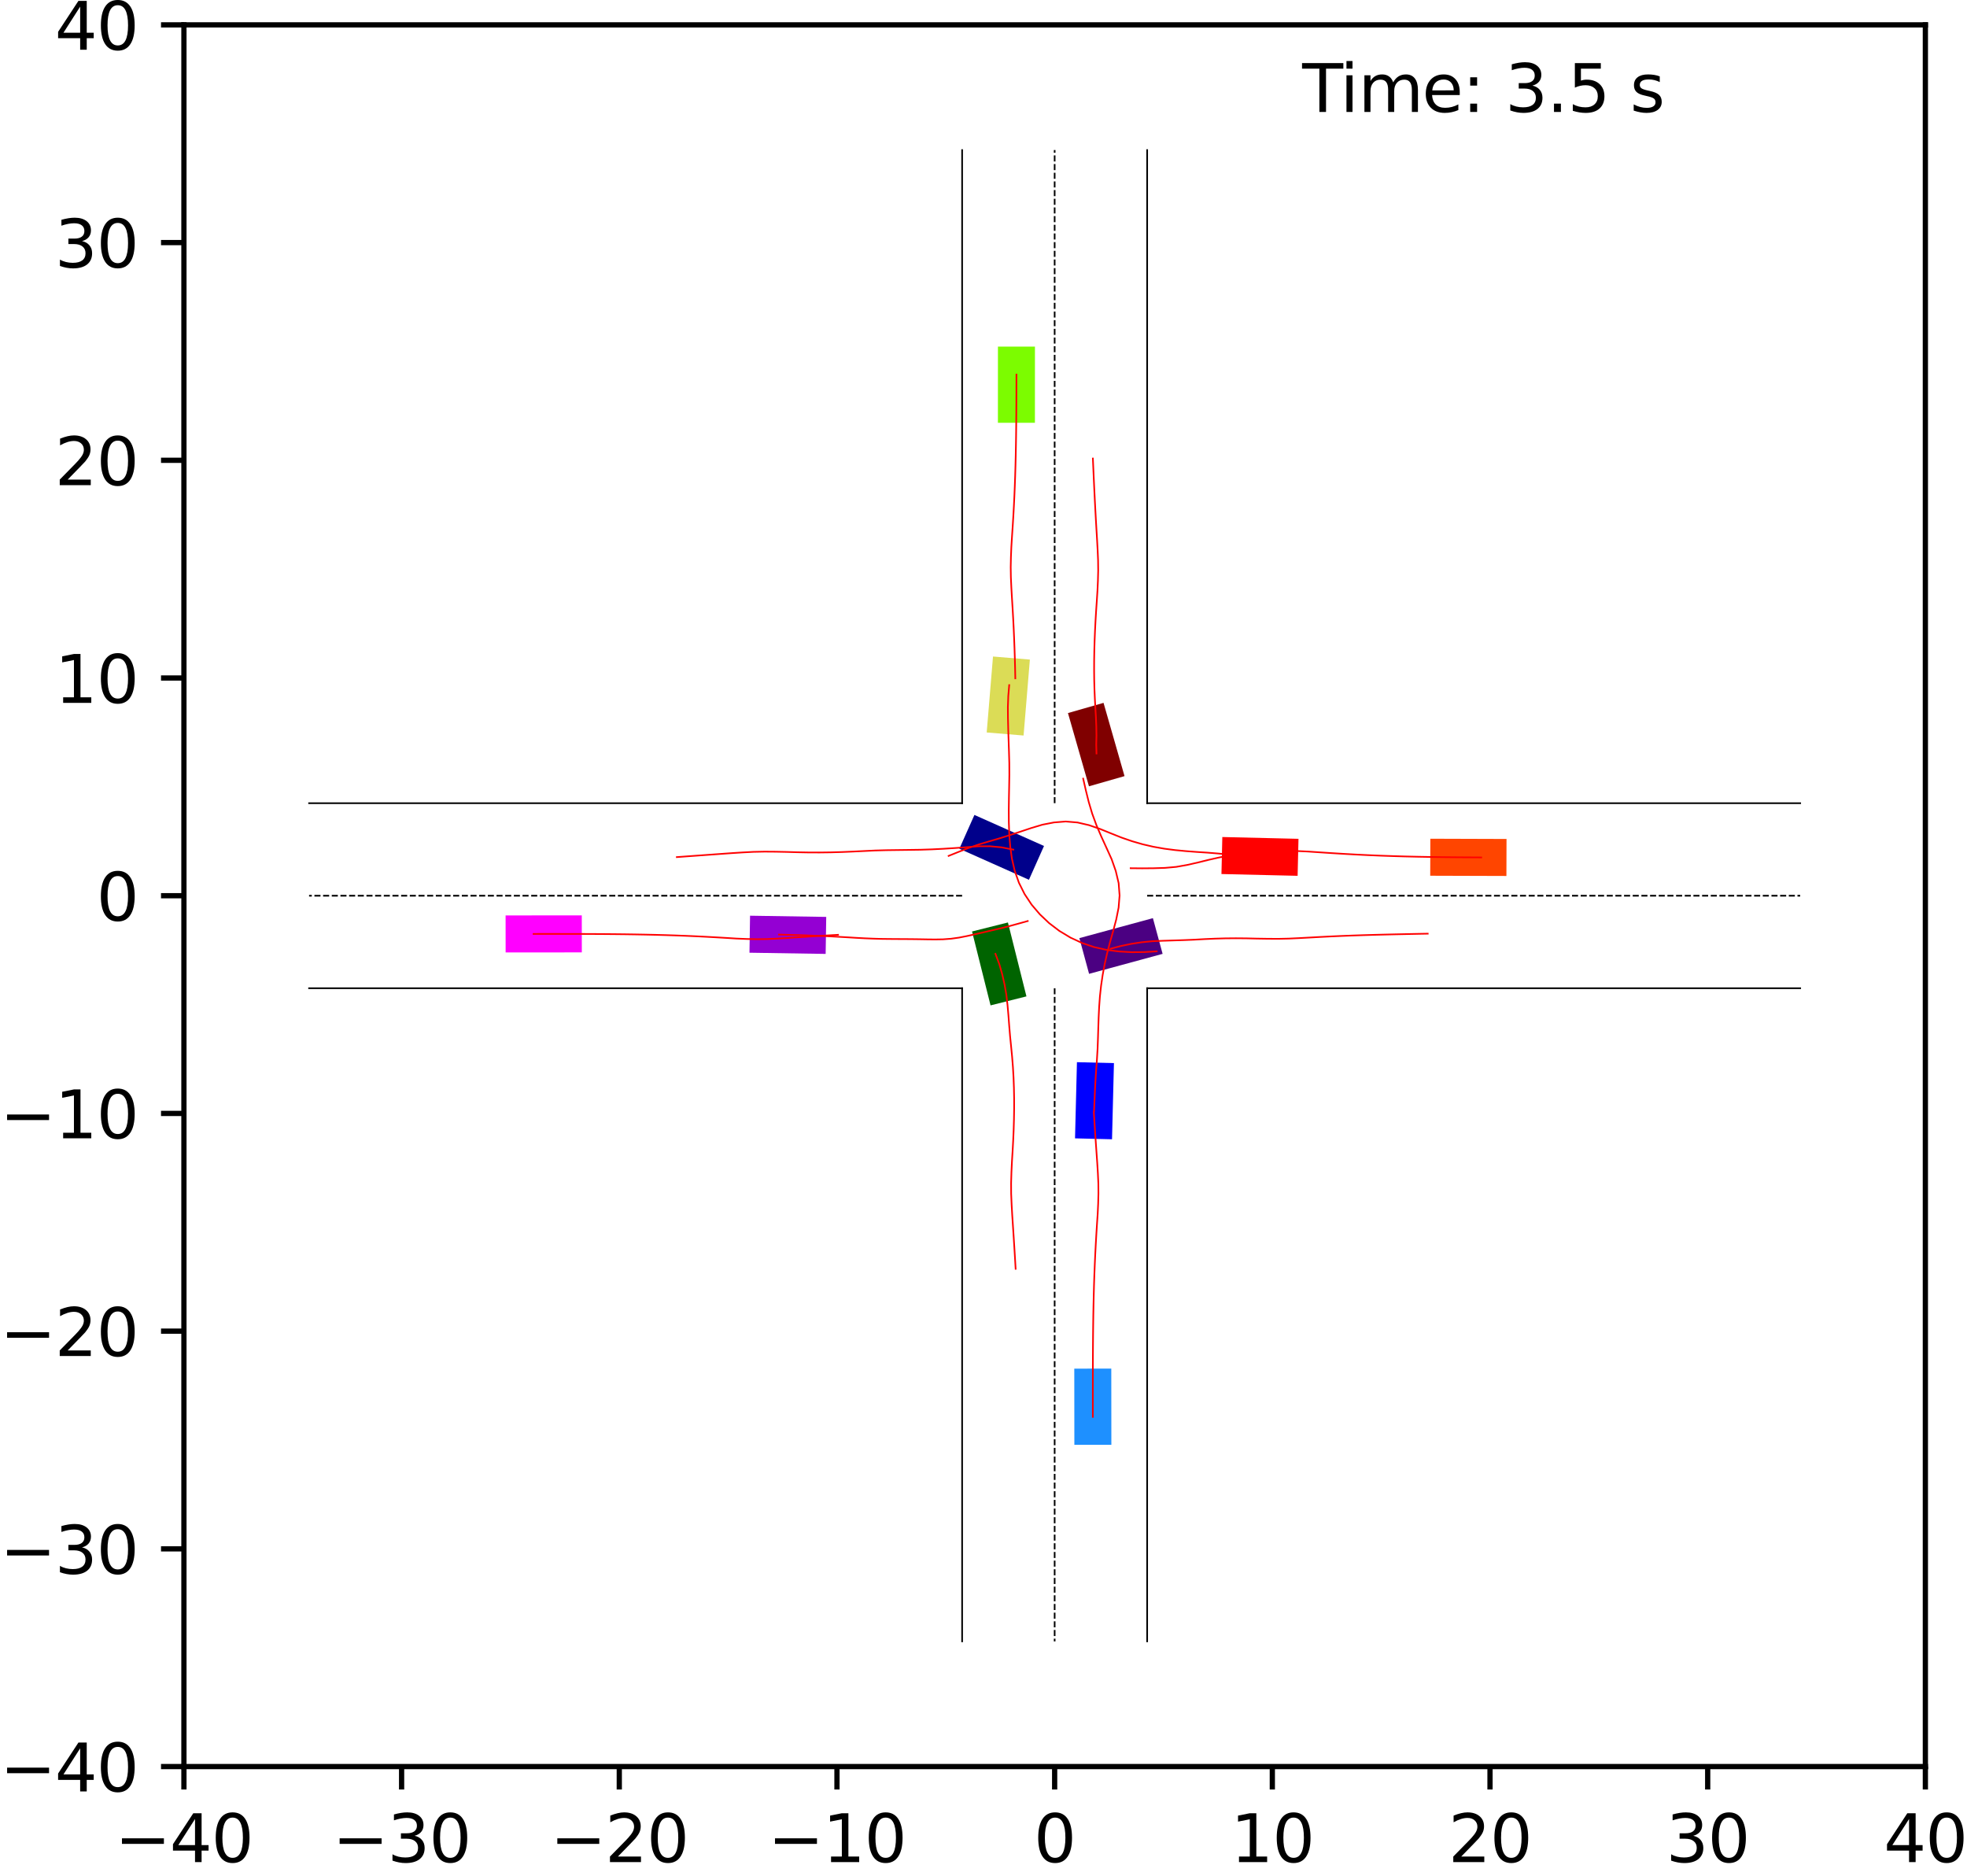 <?xml version="1.0" encoding="utf-8" standalone="no"?>
<!DOCTYPE svg PUBLIC "-//W3C//DTD SVG 1.1//EN"
  "http://www.w3.org/Graphics/SVG/1.1/DTD/svg11.dtd">
<svg xmlns:xlink="http://www.w3.org/1999/xlink" width="300.579pt" height="286.589pt" viewBox="0 0 300.579 286.589" xmlns="http://www.w3.org/2000/svg" version="1.1">
 <defs>
  <style type="text/css">*{stroke-linejoin: round; stroke-linecap: butt}</style>
 </defs>
 <g id="figure_1">
  <g id="patch_1">
   <path d="M 0 286.589 
L 300.579 286.589 
L 300.579 0 
L 0 0 
z
" style="fill: #ffffff"/>
  </g>
  <g id="axes_1">
   <g id="patch_2">
    <path d="M 28.105 269.911 
L 294.217 269.911 
L 294.217 3.799 
L 28.105 3.799 
z
" style="fill: #ffffff"/>
   </g>
   <g id="patch_3">
    <path d="M 159.536 129.255 
L 148.903 124.514 
L 146.6 129.678 
L 157.233 134.42 
z
" clip-path="url(#p713cb63e4a)" style="fill: #00008b"/>
   </g>
   <g id="patch_4">
    <path d="M 171.84 118.581 
L 168.632 107.389 
L 163.196 108.947 
L 166.404 120.139 
z
" clip-path="url(#p713cb63e4a)" style="fill: #800000"/>
   </g>
   <g id="patch_5">
    <path d="M 148.537 142.318 
L 151.367 153.611 
L 156.852 152.236 
L 154.022 140.943 
z
" clip-path="url(#p713cb63e4a)" style="fill: #006400"/>
   </g>
   <g id="patch_6">
    <path d="M 166.423 148.791 
L 177.659 145.739 
L 176.177 140.282 
L 164.941 143.333 
z
" clip-path="url(#p713cb63e4a)" style="fill: #4b0082"/>
   </g>
   <g id="patch_7">
    <path d="M 169.929 174.07 
L 170.222 162.431 
L 164.569 162.289 
L 164.276 173.928 
z
" clip-path="url(#p713cb63e4a)" style="fill: #0000ff"/>
   </g>
   <g id="patch_8">
    <path d="M 198.423 128.162 
L 186.784 127.888 
L 186.651 133.542 
L 198.29 133.815 
z
" clip-path="url(#p713cb63e4a)" style="fill: #ff0000"/>
   </g>
   <g id="patch_9">
    <path d="M 151.741 100.309 
L 150.778 111.912 
L 156.414 112.379 
L 157.376 100.777 
z
" clip-path="url(#p713cb63e4a)" style="fill: #dbdc56"/>
   </g>
   <g id="patch_10">
    <path d="M 114.527 145.564 
L 126.168 145.747 
L 126.257 140.093 
L 114.616 139.91 
z
" clip-path="url(#p713cb63e4a)" style="fill: #9400d3"/>
   </g>
   <g id="patch_11">
    <path d="M 169.829 220.75 
L 169.817 209.107 
L 164.162 209.113 
L 164.174 220.756 
z
" clip-path="url(#p713cb63e4a)" style="fill: #1e90ff"/>
   </g>
   <g id="patch_12">
    <path d="M 230.213 128.185 
L 218.571 128.148 
L 218.553 133.803 
L 230.196 133.839 
z
" clip-path="url(#p713cb63e4a)" style="fill: #ff4500"/>
   </g>
   <g id="patch_13">
    <path d="M 152.497 52.954 
L 152.492 64.596 
L 158.147 64.598 
L 158.152 52.956 
z
" clip-path="url(#p713cb63e4a)" style="fill: #7cfc00"/>
   </g>
   <g id="patch_14">
    <path d="M 77.266 145.524 
L 88.908 145.514 
L 88.903 139.859 
L 77.261 139.869 
z
" clip-path="url(#p713cb63e4a)" style="fill: #ff00ff"/>
   </g>
   <g id="matplotlib.axis_1">
    <g id="xtick_1">
     <g id="line2d_1">
      <defs>
       <path id="m7826ef3ae8" d="M 0 0 
L 0 3.5 
" style="stroke: #000000; stroke-width: 0.8"/>
      </defs>
      <g>
       <use xlink:href="#m7826ef3ae8" x="28.105" y="269.911" style="stroke: #000000; stroke-width: 0.8"/>
      </g>
     </g>
     <g id="text_1">
      <!-- −40 -->
      <g transform="translate(17.552 284.51) scale(0.1 -0.1)">
       <defs>
        <path id="DejaVuSans-2212" d="M 678 2272 
L 4684 2272 
L 4684 1741 
L 678 1741 
L 678 2272 
z
" transform="scale(0.016)"/>
        <path id="DejaVuSans-34" d="M 2419 4116 
L 825 1625 
L 2419 1625 
L 2419 4116 
z
M 2253 4666 
L 3047 4666 
L 3047 1625 
L 3713 1625 
L 3713 1100 
L 3047 1100 
L 3047 0 
L 2419 0 
L 2419 1100 
L 313 1100 
L 313 1709 
L 2253 4666 
z
" transform="scale(0.016)"/>
        <path id="DejaVuSans-30" d="M 2034 4250 
Q 1547 4250 1301 3770 
Q 1056 3291 1056 2328 
Q 1056 1369 1301 889 
Q 1547 409 2034 409 
Q 2525 409 2770 889 
Q 3016 1369 3016 2328 
Q 3016 3291 2770 3770 
Q 2525 4250 2034 4250 
z
M 2034 4750 
Q 2819 4750 3233 4129 
Q 3647 3509 3647 2328 
Q 3647 1150 3233 529 
Q 2819 -91 2034 -91 
Q 1250 -91 836 529 
Q 422 1150 422 2328 
Q 422 3509 836 4129 
Q 1250 4750 2034 4750 
z
" transform="scale(0.016)"/>
       </defs>
       <use xlink:href="#DejaVuSans-2212"/>
       <use xlink:href="#DejaVuSans-34" x="83.789"/>
       <use xlink:href="#DejaVuSans-30" x="147.412"/>
      </g>
     </g>
    </g>
    <g id="xtick_2">
     <g id="line2d_2">
      <g>
       <use xlink:href="#m7826ef3ae8" x="61.369" y="269.911" style="stroke: #000000; stroke-width: 0.8"/>
      </g>
     </g>
     <g id="text_2">
      <!-- −30 -->
      <g transform="translate(50.816 284.51) scale(0.1 -0.1)">
       <defs>
        <path id="DejaVuSans-33" d="M 2597 2516 
Q 3050 2419 3304 2112 
Q 3559 1806 3559 1356 
Q 3559 666 3084 287 
Q 2609 -91 1734 -91 
Q 1441 -91 1130 -33 
Q 819 25 488 141 
L 488 750 
Q 750 597 1062 519 
Q 1375 441 1716 441 
Q 2309 441 2620 675 
Q 2931 909 2931 1356 
Q 2931 1769 2642 2001 
Q 2353 2234 1838 2234 
L 1294 2234 
L 1294 2753 
L 1863 2753 
Q 2328 2753 2575 2939 
Q 2822 3125 2822 3475 
Q 2822 3834 2567 4026 
Q 2313 4219 1838 4219 
Q 1578 4219 1281 4162 
Q 984 4106 628 3988 
L 628 4550 
Q 988 4650 1302 4700 
Q 1616 4750 1894 4750 
Q 2613 4750 3031 4423 
Q 3450 4097 3450 3541 
Q 3450 3153 3228 2886 
Q 3006 2619 2597 2516 
z
" transform="scale(0.016)"/>
       </defs>
       <use xlink:href="#DejaVuSans-2212"/>
       <use xlink:href="#DejaVuSans-33" x="83.789"/>
       <use xlink:href="#DejaVuSans-30" x="147.412"/>
      </g>
     </g>
    </g>
    <g id="xtick_3">
     <g id="line2d_3">
      <g>
       <use xlink:href="#m7826ef3ae8" x="94.633" y="269.911" style="stroke: #000000; stroke-width: 0.8"/>
      </g>
     </g>
     <g id="text_3">
      <!-- −20 -->
      <g transform="translate(84.08 284.51) scale(0.1 -0.1)">
       <defs>
        <path id="DejaVuSans-32" d="M 1228 531 
L 3431 531 
L 3431 0 
L 469 0 
L 469 531 
Q 828 903 1448 1529 
Q 2069 2156 2228 2338 
Q 2531 2678 2651 2914 
Q 2772 3150 2772 3378 
Q 2772 3750 2511 3984 
Q 2250 4219 1831 4219 
Q 1534 4219 1204 4116 
Q 875 4013 500 3803 
L 500 4441 
Q 881 4594 1212 4672 
Q 1544 4750 1819 4750 
Q 2544 4750 2975 4387 
Q 3406 4025 3406 3419 
Q 3406 3131 3298 2873 
Q 3191 2616 2906 2266 
Q 2828 2175 2409 1742 
Q 1991 1309 1228 531 
z
" transform="scale(0.016)"/>
       </defs>
       <use xlink:href="#DejaVuSans-2212"/>
       <use xlink:href="#DejaVuSans-32" x="83.789"/>
       <use xlink:href="#DejaVuSans-30" x="147.412"/>
      </g>
     </g>
    </g>
    <g id="xtick_4">
     <g id="line2d_4">
      <g>
       <use xlink:href="#m7826ef3ae8" x="127.897" y="269.911" style="stroke: #000000; stroke-width: 0.8"/>
      </g>
     </g>
     <g id="text_4">
      <!-- −10 -->
      <g transform="translate(117.344 284.51) scale(0.1 -0.1)">
       <defs>
        <path id="DejaVuSans-31" d="M 794 531 
L 1825 531 
L 1825 4091 
L 703 3866 
L 703 4441 
L 1819 4666 
L 2450 4666 
L 2450 531 
L 3481 531 
L 3481 0 
L 794 0 
L 794 531 
z
" transform="scale(0.016)"/>
       </defs>
       <use xlink:href="#DejaVuSans-2212"/>
       <use xlink:href="#DejaVuSans-31" x="83.789"/>
       <use xlink:href="#DejaVuSans-30" x="147.412"/>
      </g>
     </g>
    </g>
    <g id="xtick_5">
     <g id="line2d_5">
      <g>
       <use xlink:href="#m7826ef3ae8" x="161.161" y="269.911" style="stroke: #000000; stroke-width: 0.8"/>
      </g>
     </g>
     <g id="text_5">
      <!-- 0 -->
      <g transform="translate(157.979 284.51) scale(0.1 -0.1)">
       <use xlink:href="#DejaVuSans-30"/>
      </g>
     </g>
    </g>
    <g id="xtick_6">
     <g id="line2d_6">
      <g>
       <use xlink:href="#m7826ef3ae8" x="194.425" y="269.911" style="stroke: #000000; stroke-width: 0.8"/>
      </g>
     </g>
     <g id="text_6">
      <!-- 10 -->
      <g transform="translate(188.062 284.51) scale(0.1 -0.1)">
       <use xlink:href="#DejaVuSans-31"/>
       <use xlink:href="#DejaVuSans-30" x="63.623"/>
      </g>
     </g>
    </g>
    <g id="xtick_7">
     <g id="line2d_7">
      <g>
       <use xlink:href="#m7826ef3ae8" x="227.689" y="269.911" style="stroke: #000000; stroke-width: 0.8"/>
      </g>
     </g>
     <g id="text_7">
      <!-- 20 -->
      <g transform="translate(221.326 284.51) scale(0.1 -0.1)">
       <use xlink:href="#DejaVuSans-32"/>
       <use xlink:href="#DejaVuSans-30" x="63.623"/>
      </g>
     </g>
    </g>
    <g id="xtick_8">
     <g id="line2d_8">
      <g>
       <use xlink:href="#m7826ef3ae8" x="260.953" y="269.911" style="stroke: #000000; stroke-width: 0.8"/>
      </g>
     </g>
     <g id="text_8">
      <!-- 30 -->
      <g transform="translate(254.59 284.51) scale(0.1 -0.1)">
       <use xlink:href="#DejaVuSans-33"/>
       <use xlink:href="#DejaVuSans-30" x="63.623"/>
      </g>
     </g>
    </g>
    <g id="xtick_9">
     <g id="line2d_9">
      <g>
       <use xlink:href="#m7826ef3ae8" x="294.217" y="269.911" style="stroke: #000000; stroke-width: 0.8"/>
      </g>
     </g>
     <g id="text_9">
      <!-- 40 -->
      <g transform="translate(287.854 284.51) scale(0.1 -0.1)">
       <use xlink:href="#DejaVuSans-34"/>
       <use xlink:href="#DejaVuSans-30" x="63.623"/>
      </g>
     </g>
    </g>
   </g>
   <g id="matplotlib.axis_2">
    <g id="ytick_1">
     <g id="line2d_10">
      <defs>
       <path id="m55d9bcfa8b" d="M 0 0 
L -3.5 0 
" style="stroke: #000000; stroke-width: 0.8"/>
      </defs>
      <g>
       <use xlink:href="#m55d9bcfa8b" x="28.105" y="269.911" style="stroke: #000000; stroke-width: 0.8"/>
      </g>
     </g>
     <g id="text_10">
      <!-- −40 -->
      <g transform="translate(0 273.71) scale(0.1 -0.1)">
       <use xlink:href="#DejaVuSans-2212"/>
       <use xlink:href="#DejaVuSans-34" x="83.789"/>
       <use xlink:href="#DejaVuSans-30" x="147.412"/>
      </g>
     </g>
    </g>
    <g id="ytick_2">
     <g id="line2d_11">
      <g>
       <use xlink:href="#m55d9bcfa8b" x="28.105" y="236.647" style="stroke: #000000; stroke-width: 0.8"/>
      </g>
     </g>
     <g id="text_11">
      <!-- −30 -->
      <g transform="translate(0 240.446) scale(0.1 -0.1)">
       <use xlink:href="#DejaVuSans-2212"/>
       <use xlink:href="#DejaVuSans-33" x="83.789"/>
       <use xlink:href="#DejaVuSans-30" x="147.412"/>
      </g>
     </g>
    </g>
    <g id="ytick_3">
     <g id="line2d_12">
      <g>
       <use xlink:href="#m55d9bcfa8b" x="28.105" y="203.383" style="stroke: #000000; stroke-width: 0.8"/>
      </g>
     </g>
     <g id="text_12">
      <!-- −20 -->
      <g transform="translate(0 207.182) scale(0.1 -0.1)">
       <use xlink:href="#DejaVuSans-2212"/>
       <use xlink:href="#DejaVuSans-32" x="83.789"/>
       <use xlink:href="#DejaVuSans-30" x="147.412"/>
      </g>
     </g>
    </g>
    <g id="ytick_4">
     <g id="line2d_13">
      <g>
       <use xlink:href="#m55d9bcfa8b" x="28.105" y="170.119" style="stroke: #000000; stroke-width: 0.8"/>
      </g>
     </g>
     <g id="text_13">
      <!-- −10 -->
      <g transform="translate(0 173.918) scale(0.1 -0.1)">
       <use xlink:href="#DejaVuSans-2212"/>
       <use xlink:href="#DejaVuSans-31" x="83.789"/>
       <use xlink:href="#DejaVuSans-30" x="147.412"/>
      </g>
     </g>
    </g>
    <g id="ytick_5">
     <g id="line2d_14">
      <g>
       <use xlink:href="#m55d9bcfa8b" x="28.105" y="136.855" style="stroke: #000000; stroke-width: 0.8"/>
      </g>
     </g>
     <g id="text_14">
      <!-- 0 -->
      <g transform="translate(14.742 140.654) scale(0.1 -0.1)">
       <use xlink:href="#DejaVuSans-30"/>
      </g>
     </g>
    </g>
    <g id="ytick_6">
     <g id="line2d_15">
      <g>
       <use xlink:href="#m55d9bcfa8b" x="28.105" y="103.591" style="stroke: #000000; stroke-width: 0.8"/>
      </g>
     </g>
     <g id="text_15">
      <!-- 10 -->
      <g transform="translate(8.38 107.39) scale(0.1 -0.1)">
       <use xlink:href="#DejaVuSans-31"/>
       <use xlink:href="#DejaVuSans-30" x="63.623"/>
      </g>
     </g>
    </g>
    <g id="ytick_7">
     <g id="line2d_16">
      <g>
       <use xlink:href="#m55d9bcfa8b" x="28.105" y="70.327" style="stroke: #000000; stroke-width: 0.8"/>
      </g>
     </g>
     <g id="text_16">
      <!-- 20 -->
      <g transform="translate(8.38 74.126) scale(0.1 -0.1)">
       <use xlink:href="#DejaVuSans-32"/>
       <use xlink:href="#DejaVuSans-30" x="63.623"/>
      </g>
     </g>
    </g>
    <g id="ytick_8">
     <g id="line2d_17">
      <g>
       <use xlink:href="#m55d9bcfa8b" x="28.105" y="37.063" style="stroke: #000000; stroke-width: 0.8"/>
      </g>
     </g>
     <g id="text_17">
      <!-- 30 -->
      <g transform="translate(8.38 40.862) scale(0.1 -0.1)">
       <use xlink:href="#DejaVuSans-33"/>
       <use xlink:href="#DejaVuSans-30" x="63.623"/>
      </g>
     </g>
    </g>
    <g id="ytick_9">
     <g id="line2d_18">
      <g>
       <use xlink:href="#m55d9bcfa8b" x="28.105" y="3.799" style="stroke: #000000; stroke-width: 0.8"/>
      </g>
     </g>
     <g id="text_18">
      <!-- 40 -->
      <g transform="translate(8.38 7.598) scale(0.1 -0.1)">
       <use xlink:href="#DejaVuSans-34"/>
       <use xlink:href="#DejaVuSans-30" x="63.623"/>
      </g>
     </g>
    </g>
   </g>
   <g id="line2d_19">
    <path d="M 175.298 250.784 
L 175.298 150.992 
" clip-path="url(#p713cb63e4a)" style="fill: none; stroke: #000000; stroke-width: 0.25; stroke-linecap: square"/>
   </g>
   <g id="line2d_20">
    <path d="M 175.298 150.992 
L 275.09 150.992 
" clip-path="url(#p713cb63e4a)" style="fill: none; stroke: #000000; stroke-width: 0.25; stroke-linecap: square"/>
   </g>
   <g id="line2d_21">
    <path d="M 275.09 122.718 
L 175.298 122.718 
" clip-path="url(#p713cb63e4a)" style="fill: none; stroke: #000000; stroke-width: 0.25; stroke-linecap: square"/>
   </g>
   <g id="line2d_22">
    <path d="M 175.298 122.718 
L 175.298 22.926 
" clip-path="url(#p713cb63e4a)" style="fill: none; stroke: #000000; stroke-width: 0.25; stroke-linecap: square"/>
   </g>
   <g id="line2d_23">
    <path d="M 147.023 22.926 
L 147.023 122.718 
" clip-path="url(#p713cb63e4a)" style="fill: none; stroke: #000000; stroke-width: 0.25; stroke-linecap: square"/>
   </g>
   <g id="line2d_24">
    <path d="M 147.023 122.718 
L 47.231 122.718 
" clip-path="url(#p713cb63e4a)" style="fill: none; stroke: #000000; stroke-width: 0.25; stroke-linecap: square"/>
   </g>
   <g id="line2d_25">
    <path d="M 47.231 150.992 
L 147.023 150.992 
" clip-path="url(#p713cb63e4a)" style="fill: none; stroke: #000000; stroke-width: 0.25; stroke-linecap: square"/>
   </g>
   <g id="line2d_26">
    <path d="M 147.023 150.992 
L 147.023 250.784 
" clip-path="url(#p713cb63e4a)" style="fill: none; stroke: #000000; stroke-width: 0.25; stroke-linecap: square"/>
   </g>
   <g id="line2d_27">
    <path d="M 175.298 136.855 
L 275.09 136.855 
" clip-path="url(#p713cb63e4a)" style="fill: none; stroke-dasharray: 0.925,0.4; stroke-dashoffset: 0; stroke: #000000; stroke-width: 0.25"/>
   </g>
   <g id="line2d_28">
    <path d="M 161.161 122.718 
L 161.161 22.926 
" clip-path="url(#p713cb63e4a)" style="fill: none; stroke-dasharray: 0.925,0.4; stroke-dashoffset: 0; stroke: #000000; stroke-width: 0.25"/>
   </g>
   <g id="line2d_29">
    <path d="M 147.023 136.855 
L 47.231 136.855 
" clip-path="url(#p713cb63e4a)" style="fill: none; stroke-dasharray: 0.925,0.4; stroke-dashoffset: 0; stroke: #000000; stroke-width: 0.25"/>
   </g>
   <g id="line2d_30">
    <path d="M 161.161 150.992 
L 161.161 250.784 
" clip-path="url(#p713cb63e4a)" style="fill: none; stroke-dasharray: 0.925,0.4; stroke-dashoffset: 0; stroke: #000000; stroke-width: 0.25"/>
   </g>
   <g id="line2d_31">
    <path d="M 154.846 129.815 
L 153.068 129.467 
L 151.272 129.297 
L 149.476 129.305 
L 147.694 129.445 
L 145.922 129.572 
L 144.158 129.684 
L 142.403 129.772 
L 140.656 129.83 
L 138.918 129.855 
L 137.188 129.877 
L 135.465 129.9 
L 133.75 129.946 
L 132.042 130.028 
L 130.34 130.11 
L 128.642 130.181 
L 126.948 130.229 
L 125.256 130.251 
L 123.568 130.246 
L 121.881 130.215 
L 120.198 130.166 
L 118.515 130.132 
L 116.833 130.119 
L 115.152 130.154 
L 113.474 130.242 
L 111.798 130.35 
L 110.123 130.471 
L 108.448 130.591 
L 106.774 130.712 
L 105.099 130.832 
L 103.425 130.956 
" clip-path="url(#p713cb63e4a)" style="fill: none; stroke: #ff0000; stroke-width: 0.25; stroke-linecap: square"/>
   </g>
   <g id="line2d_32">
    <path d="M 167.557 115.125 
L 167.518 113.764 
L 167.551 112.388 
L 167.528 110.999 
L 167.471 109.595 
L 167.384 108.179 
L 167.305 106.747 
L 167.244 105.301 
L 167.206 103.841 
L 167.191 102.368 
L 167.197 100.884 
L 167.223 99.389 
L 167.267 97.884 
L 167.329 96.372 
L 167.407 94.852 
L 167.5 93.326 
L 167.605 91.795 
L 167.705 90.258 
L 167.775 88.716 
L 167.815 87.168 
L 167.798 85.617 
L 167.732 84.064 
L 167.647 82.511 
L 167.553 80.957 
L 167.462 79.402 
L 167.376 77.845 
L 167.294 76.288 
L 167.218 74.731 
L 167.144 73.173 
L 167.074 71.615 
L 167.004 70.057 
" clip-path="url(#p713cb63e4a)" style="fill: none; stroke: #ff0000; stroke-width: 0.25; stroke-linecap: square"/>
   </g>
   <g id="line2d_33">
    <path d="M 152.114 145.735 
L 152.694 147.277 
L 153.144 148.843 
L 153.507 150.415 
L 153.782 151.992 
L 153.962 153.574 
L 154.099 155.154 
L 154.219 156.732 
L 154.35 158.308 
L 154.508 159.881 
L 154.661 161.456 
L 154.787 163.037 
L 154.879 164.623 
L 154.939 166.215 
L 154.969 167.812 
L 154.97 169.414 
L 154.945 171.022 
L 154.897 172.633 
L 154.827 174.248 
L 154.738 175.867 
L 154.636 177.49 
L 154.558 179.118 
L 154.509 180.75 
L 154.516 182.386 
L 154.587 184.023 
L 154.68 185.661 
L 154.789 187.3 
L 154.897 188.94 
L 155.001 190.58 
L 155.102 192.222 
L 155.2 193.863 
" clip-path="url(#p713cb63e4a)" style="fill: none; stroke: #ff0000; stroke-width: 0.25; stroke-linecap: square"/>
   </g>
   <g id="line2d_34">
    <path d="M 169.713 144.951 
L 171.3 144.536 
L 172.893 144.206 
L 174.489 143.964 
L 176.088 143.808 
L 177.685 143.739 
L 179.28 143.69 
L 180.873 143.64 
L 182.464 143.575 
L 184.056 143.486 
L 185.65 143.415 
L 187.248 143.37 
L 188.849 143.356 
L 190.454 143.369 
L 192.063 143.407 
L 193.677 143.432 
L 195.294 143.443 
L 196.915 143.408 
L 198.538 143.332 
L 200.163 143.244 
L 201.791 143.154 
L 203.423 143.073 
L 205.056 143 
L 206.692 142.937 
L 208.33 142.882 
L 209.969 142.834 
L 211.609 142.792 
L 213.25 142.754 
L 214.891 142.72 
L 216.533 142.686 
L 218.174 142.654 
" clip-path="url(#p713cb63e4a)" style="fill: none; stroke: #ff0000; stroke-width: 0.25; stroke-linecap: square"/>
   </g>
   <g id="line2d_35">
    <path d="M 167.181 169.773 
L 167.249 168.18 
L 167.32 166.59 
L 167.406 165.004 
L 167.508 163.421 
L 167.627 161.838 
L 167.722 160.253 
L 167.781 158.662 
L 167.83 157.066 
L 167.884 155.463 
L 167.961 153.851 
L 168.08 152.229 
L 168.259 150.595 
L 168.501 148.95 
L 168.811 147.292 
L 169.188 145.621 
L 169.628 143.935 
L 170.11 142.228 
L 170.574 140.481 
L 170.934 138.678 
L 171.085 136.816 
L 170.94 134.932 
L 170.501 133.079 
L 169.869 131.276 
L 169.08 129.538 
L 168.289 127.809 
L 167.545 126.075 
L 166.901 124.318 
L 166.372 122.54 
L 165.928 120.753 
L 165.52 118.966 
" clip-path="url(#p713cb63e4a)" style="fill: none; stroke: #ff0000; stroke-width: 0.25; stroke-linecap: square"/>
   </g>
   <g id="line2d_36">
    <path d="M 194.141 130.92 
L 192.537 130.852 
L 190.931 130.775 
L 189.323 130.677 
L 187.712 130.554 
L 186.099 130.404 
L 184.478 130.273 
L 182.849 130.166 
L 181.213 130.042 
L 179.57 129.885 
L 177.922 129.671 
L 176.273 129.381 
L 174.626 129 
L 172.985 128.527 
L 171.353 127.963 
L 169.731 127.315 
L 168.093 126.652 
L 166.405 126.072 
L 164.653 125.667 
L 162.854 125.515 
L 161.058 125.659 
L 159.299 126.002 
L 157.601 126.51 
L 155.943 127.063 
L 154.31 127.601 
L 152.695 128.103 
L 151.094 128.568 
L 149.517 129.041 
L 147.973 129.575 
L 146.461 130.167 
L 144.958 130.771 
" clip-path="url(#p713cb63e4a)" style="fill: none; stroke: #ff0000; stroke-width: 0.25; stroke-linecap: square"/>
   </g>
   <g id="line2d_37">
    <path d="M 154.218 104.676 
L 154.077 106.344 
L 154.014 108.025 
L 154.027 109.716 
L 154.068 111.418 
L 154.125 113.131 
L 154.184 114.858 
L 154.232 116.601 
L 154.24 118.362 
L 154.21 120.141 
L 154.175 121.939 
L 154.152 123.757 
L 154.161 125.595 
L 154.226 127.452 
L 154.373 129.324 
L 154.634 131.202 
L 155.064 133.064 
L 155.705 134.879 
L 156.571 136.61 
L 157.647 138.229 
L 158.912 139.712 
L 160.331 141.055 
L 161.889 142.239 
L 163.563 143.249 
L 165.333 144.073 
L 167.175 144.701 
L 169.067 145.125 
L 170.983 145.373 
L 172.908 145.483 
L 174.835 145.469 
L 176.757 145.355 
" clip-path="url(#p713cb63e4a)" style="fill: none; stroke: #ff0000; stroke-width: 0.25; stroke-linecap: square"/>
   </g>
   <g id="line2d_38">
    <path d="M 119.026 142.791 
L 120.392 142.829 
L 121.747 142.867 
L 123.09 142.91 
L 124.422 142.96 
L 125.74 143.015 
L 127.046 143.076 
L 128.337 143.144 
L 129.613 143.216 
L 130.875 143.294 
L 132.124 143.361 
L 133.358 143.412 
L 134.58 143.45 
L 135.789 143.465 
L 136.987 143.475 
L 138.175 143.48 
L 139.358 143.49 
L 140.537 143.505 
L 141.718 143.526 
L 142.907 143.538 
L 144.108 143.517 
L 145.326 143.427 
L 146.56 143.254 
L 147.808 143.009 
L 149.078 142.725 
L 150.372 142.429 
L 151.688 142.123 
L 153.023 141.81 
L 154.364 141.466 
L 155.707 141.099 
L 157.052 140.724 
" clip-path="url(#p713cb63e4a)" style="fill: none; stroke: #ff0000; stroke-width: 0.25; stroke-linecap: square"/>
   </g>
   <g id="line2d_39">
    <path d="M 166.996 216.481 
L 166.995 214.932 
L 166.995 213.382 
L 166.996 211.832 
L 166.998 210.282 
L 167.002 208.733 
L 167.008 207.183 
L 167.017 205.633 
L 167.03 204.083 
L 167.048 202.533 
L 167.07 200.983 
L 167.099 199.433 
L 167.135 197.883 
L 167.178 196.333 
L 167.23 194.782 
L 167.292 193.232 
L 167.363 191.682 
L 167.444 190.132 
L 167.534 188.581 
L 167.632 187.031 
L 167.737 185.481 
L 167.811 183.929 
L 167.852 182.375 
L 167.84 180.82 
L 167.768 179.266 
L 167.673 177.714 
L 167.563 176.162 
L 167.454 174.611 
L 167.349 173.059 
L 167.248 171.508 
L 167.15 169.955 
" clip-path="url(#p713cb63e4a)" style="fill: none; stroke: #ff0000; stroke-width: 0.25; stroke-linecap: square"/>
   </g>
   <g id="line2d_40">
    <path d="M 226.35 131.006 
L 224.383 130.994 
L 222.422 130.98 
L 220.468 130.961 
L 218.523 130.934 
L 216.587 130.899 
L 214.664 130.855 
L 212.753 130.799 
L 210.857 130.732 
L 208.978 130.652 
L 207.116 130.56 
L 205.272 130.457 
L 203.449 130.344 
L 201.647 130.225 
L 199.865 130.105 
L 198.102 130.023 
L 196.359 129.984 
L 194.635 130.011 
L 192.933 130.106 
L 191.252 130.254 
L 189.589 130.453 
L 187.943 130.701 
L 186.311 131.01 
L 184.687 131.375 
L 183.062 131.775 
L 181.417 132.153 
L 179.737 132.449 
L 178.021 132.603 
L 176.282 132.657 
L 174.53 132.672 
L 172.772 132.655 
" clip-path="url(#p713cb63e4a)" style="fill: none; stroke: #ff0000; stroke-width: 0.25; stroke-linecap: square"/>
   </g>
   <g id="line2d_41">
    <path d="M 155.325 57.226 
L 155.322 58.776 
L 155.318 60.326 
L 155.311 61.876 
L 155.301 63.426 
L 155.287 64.976 
L 155.269 66.526 
L 155.244 68.077 
L 155.213 69.627 
L 155.175 71.177 
L 155.128 72.727 
L 155.072 74.277 
L 155.007 75.826 
L 154.93 77.375 
L 154.844 78.924 
L 154.748 80.472 
L 154.643 82.019 
L 154.546 83.566 
L 154.481 85.115 
L 154.448 86.665 
L 154.473 88.214 
L 154.545 89.762 
L 154.634 91.307 
L 154.73 92.851 
L 154.819 94.394 
L 154.898 95.937 
L 154.967 97.479 
L 155.027 99.021 
L 155.077 100.563 
L 155.118 102.105 
L 155.151 103.646 
" clip-path="url(#p713cb63e4a)" style="fill: none; stroke: #ff0000; stroke-width: 0.25; stroke-linecap: square"/>
   </g>
   <g id="line2d_42">
    <path d="M 81.534 142.692 
L 83.084 142.691 
L 84.634 142.691 
L 86.184 142.692 
L 87.734 142.695 
L 89.284 142.699 
L 90.834 142.706 
L 92.384 142.715 
L 93.934 142.729 
L 95.485 142.746 
L 97.035 142.769 
L 98.586 142.797 
L 100.136 142.832 
L 101.687 142.874 
L 103.238 142.925 
L 104.789 142.984 
L 106.339 143.052 
L 107.89 143.129 
L 109.441 143.213 
L 110.991 143.305 
L 112.542 143.402 
L 114.095 143.466 
L 115.649 143.498 
L 117.203 143.479 
L 118.756 143.407 
L 120.308 143.316 
L 121.859 143.212 
L 123.41 143.111 
L 124.961 143.013 
L 126.512 142.918 
L 128.064 142.827 
" clip-path="url(#p713cb63e4a)" style="fill: none; stroke: #ff0000; stroke-width: 0.25; stroke-linecap: square"/>
   </g>
   <g id="patch_15">
    <path d="M 28.105 269.911 
L 28.105 3.799 
" style="fill: none; stroke: #000000; stroke-width: 0.8; stroke-linejoin: miter; stroke-linecap: square"/>
   </g>
   <g id="patch_16">
    <path d="M 294.217 269.911 
L 294.217 3.799 
" style="fill: none; stroke: #000000; stroke-width: 0.8; stroke-linejoin: miter; stroke-linecap: square"/>
   </g>
   <g id="patch_17">
    <path d="M 28.105 269.911 
L 294.217 269.911 
" style="fill: none; stroke: #000000; stroke-width: 0.8; stroke-linejoin: miter; stroke-linecap: square"/>
   </g>
   <g id="patch_18">
    <path d="M 28.105 3.799 
L 294.217 3.799 
" style="fill: none; stroke: #000000; stroke-width: 0.8; stroke-linejoin: miter; stroke-linecap: square"/>
   </g>
   <g id="text_19">
    <!-- Time: 3.5 s -->
    <g transform="translate(198.995 17.105) scale(0.1 -0.1)">
     <defs>
      <path id="DejaVuSans-54" d="M -19 4666 
L 3928 4666 
L 3928 4134 
L 2272 4134 
L 2272 0 
L 1638 0 
L 1638 4134 
L -19 4134 
L -19 4666 
z
" transform="scale(0.016)"/>
      <path id="DejaVuSans-69" d="M 603 3500 
L 1178 3500 
L 1178 0 
L 603 0 
L 603 3500 
z
M 603 4863 
L 1178 4863 
L 1178 4134 
L 603 4134 
L 603 4863 
z
" transform="scale(0.016)"/>
      <path id="DejaVuSans-6d" d="M 3328 2828 
Q 3544 3216 3844 3400 
Q 4144 3584 4550 3584 
Q 5097 3584 5394 3201 
Q 5691 2819 5691 2113 
L 5691 0 
L 5113 0 
L 5113 2094 
Q 5113 2597 4934 2840 
Q 4756 3084 4391 3084 
Q 3944 3084 3684 2787 
Q 3425 2491 3425 1978 
L 3425 0 
L 2847 0 
L 2847 2094 
Q 2847 2600 2669 2842 
Q 2491 3084 2119 3084 
Q 1678 3084 1418 2786 
Q 1159 2488 1159 1978 
L 1159 0 
L 581 0 
L 581 3500 
L 1159 3500 
L 1159 2956 
Q 1356 3278 1631 3431 
Q 1906 3584 2284 3584 
Q 2666 3584 2933 3390 
Q 3200 3197 3328 2828 
z
" transform="scale(0.016)"/>
      <path id="DejaVuSans-65" d="M 3597 1894 
L 3597 1613 
L 953 1613 
Q 991 1019 1311 708 
Q 1631 397 2203 397 
Q 2534 397 2845 478 
Q 3156 559 3463 722 
L 3463 178 
Q 3153 47 2828 -22 
Q 2503 -91 2169 -91 
Q 1331 -91 842 396 
Q 353 884 353 1716 
Q 353 2575 817 3079 
Q 1281 3584 2069 3584 
Q 2775 3584 3186 3129 
Q 3597 2675 3597 1894 
z
M 3022 2063 
Q 3016 2534 2758 2815 
Q 2500 3097 2075 3097 
Q 1594 3097 1305 2825 
Q 1016 2553 972 2059 
L 3022 2063 
z
" transform="scale(0.016)"/>
      <path id="DejaVuSans-3a" d="M 750 794 
L 1409 794 
L 1409 0 
L 750 0 
L 750 794 
z
M 750 3309 
L 1409 3309 
L 1409 2516 
L 750 2516 
L 750 3309 
z
" transform="scale(0.016)"/>
      <path id="DejaVuSans-20" transform="scale(0.016)"/>
      <path id="DejaVuSans-2e" d="M 684 794 
L 1344 794 
L 1344 0 
L 684 0 
L 684 794 
z
" transform="scale(0.016)"/>
      <path id="DejaVuSans-35" d="M 691 4666 
L 3169 4666 
L 3169 4134 
L 1269 4134 
L 1269 2991 
Q 1406 3038 1543 3061 
Q 1681 3084 1819 3084 
Q 2600 3084 3056 2656 
Q 3513 2228 3513 1497 
Q 3513 744 3044 326 
Q 2575 -91 1722 -91 
Q 1428 -91 1123 -41 
Q 819 9 494 109 
L 494 744 
Q 775 591 1075 516 
Q 1375 441 1709 441 
Q 2250 441 2565 725 
Q 2881 1009 2881 1497 
Q 2881 1984 2565 2268 
Q 2250 2553 1709 2553 
Q 1456 2553 1204 2497 
Q 953 2441 691 2322 
L 691 4666 
z
" transform="scale(0.016)"/>
      <path id="DejaVuSans-73" d="M 2834 3397 
L 2834 2853 
Q 2591 2978 2328 3040 
Q 2066 3103 1784 3103 
Q 1356 3103 1142 2972 
Q 928 2841 928 2578 
Q 928 2378 1081 2264 
Q 1234 2150 1697 2047 
L 1894 2003 
Q 2506 1872 2764 1633 
Q 3022 1394 3022 966 
Q 3022 478 2636 193 
Q 2250 -91 1575 -91 
Q 1294 -91 989 -36 
Q 684 19 347 128 
L 347 722 
Q 666 556 975 473 
Q 1284 391 1588 391 
Q 1994 391 2212 530 
Q 2431 669 2431 922 
Q 2431 1156 2273 1281 
Q 2116 1406 1581 1522 
L 1381 1569 
Q 847 1681 609 1914 
Q 372 2147 372 2553 
Q 372 3047 722 3315 
Q 1072 3584 1716 3584 
Q 2034 3584 2315 3537 
Q 2597 3491 2834 3397 
z
" transform="scale(0.016)"/>
     </defs>
     <use xlink:href="#DejaVuSans-54"/>
     <use xlink:href="#DejaVuSans-69" x="57.959"/>
     <use xlink:href="#DejaVuSans-6d" x="85.742"/>
     <use xlink:href="#DejaVuSans-65" x="183.154"/>
     <use xlink:href="#DejaVuSans-3a" x="244.678"/>
     <use xlink:href="#DejaVuSans-20" x="278.369"/>
     <use xlink:href="#DejaVuSans-33" x="310.156"/>
     <use xlink:href="#DejaVuSans-2e" x="373.779"/>
     <use xlink:href="#DejaVuSans-35" x="405.566"/>
     <use xlink:href="#DejaVuSans-20" x="469.189"/>
     <use xlink:href="#DejaVuSans-73" x="500.977"/>
    </g>
   </g>
  </g>
 </g>
 <defs>
  <clipPath id="p713cb63e4a">
   <rect x="28.105" y="3.799" width="266.112" height="266.112"/>
  </clipPath>
 </defs>
</svg>
